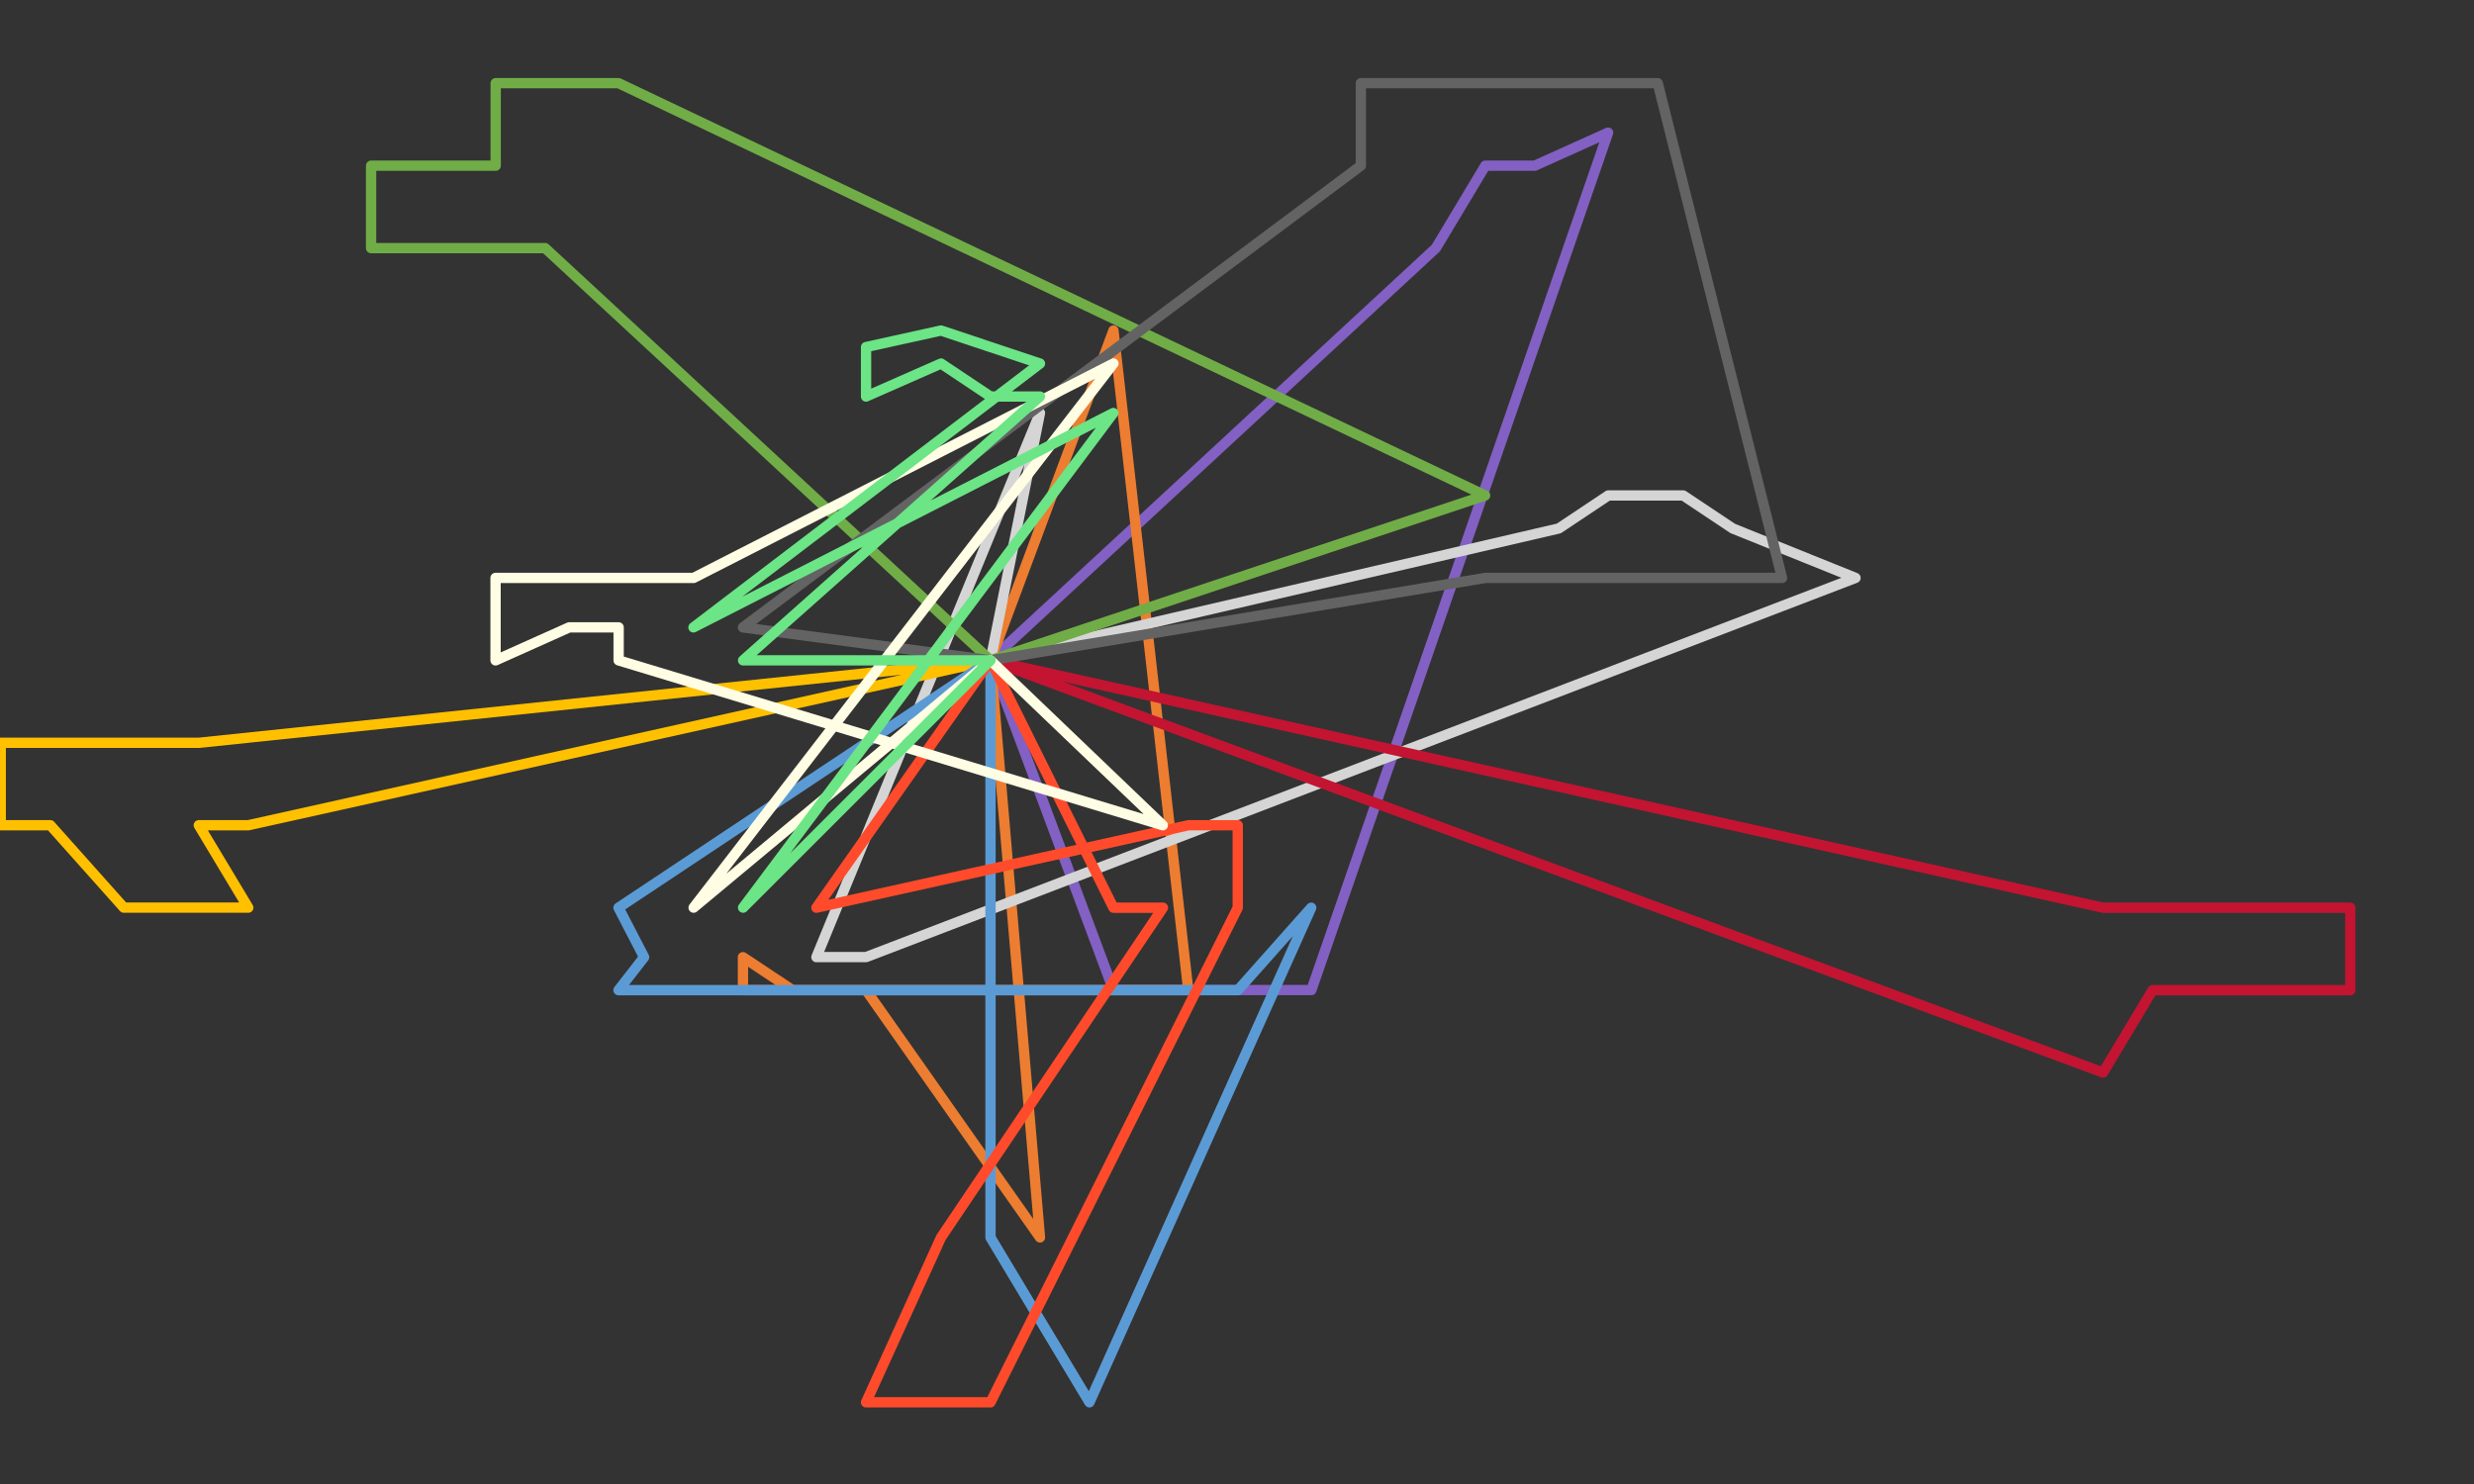 <svg width="1650" height="990" xmlns="http://www.w3.org/2000/svg" xmlns:xlink="http://www.w3.org/1999/xlink" xml:space="preserve" overflow="hidden"><rect width="100%" height="100%" fill="#333333" stroke="none"/><defs><clipPath id="clip0"><rect x="2368" y="796" width="1650" height="990"/></clipPath></defs><g clip-path="url(#clip0)" transform="translate(-2368 -796)"><g><path d="M3028.5 1236.54 3325.61 961.532 3358.61 906.53 3391.61 906.53 3440.5 884.5 3242.61 1456.5 3110.6 1456.5 3028.5 1236.54" stroke="#8360C3" stroke-width="6.875" stroke-linecap="round" stroke-linejoin="round" stroke-miterlimit="10" fill="none"/></g><g><path d="M3028.6 1236.54 3061.6 1621.5 2945.6 1456.55 2896.6 1456.55 2863.5 1434.55 2863.5 1456.55 3160.5 1456.55 3110.6 1016.5 3028.6 1236.54" stroke="#ED7D31" stroke-width="6.875" stroke-linecap="round" stroke-linejoin="round" stroke-miterlimit="10" fill="none"/></g><g><path d="M3028.6 1236.54 3061.6 1071.5 2912.5 1434.5 2945.6 1434.5 3605.5 1181.54 3523.62 1148.54 3490.61 1126.54 3440.61 1126.54 3407.61 1148.54 3028.6 1236.54" stroke="#D5D5D5" stroke-width="6.875" stroke-linecap="round" stroke-linejoin="round" stroke-miterlimit="10" fill="none"/></g><g><path d="M3028.5 1236.5 2533.58 1346.54 2500.58 1346.54 2533.58 1401.5 2450.58 1401.5 2401.58 1346.54 2368.5 1346.54 2368.5 1291.54 2450.58 1291.54 2500.58 1291.54 3028.5 1236.5" stroke="#FFC000" stroke-width="6.875" stroke-linecap="round" stroke-linejoin="round" stroke-miterlimit="10" fill="none"/></g><g><path d="M3028.6 1236.5 3028.6 1621.55 3061.6 1676.56 3094.6 1731.5 3242.5 1401.55 3193.6 1456.55 2830.59 1456.55 2780.5 1456.55 2797.59 1434.55 2780.5 1401.55 3028.6 1236.5" stroke="#5B9BD5" stroke-width="6.875" stroke-linecap="round" stroke-linejoin="round" stroke-miterlimit="10" fill="none"/></g><g><path d="M3028.6 1236.5 2731.59 961.532 2665.59 961.532 2615.5 961.532 2615.5 906.53 2698.59 906.53 2698.59 851.5 2731.59 851.5 2780.59 851.5 3358.5 1126.54 3028.6 1236.5" stroke="#70AD47" stroke-width="6.875" stroke-linecap="round" stroke-linejoin="round" stroke-miterlimit="10" fill="none"/></g><g><path d="M3028.5 1236.5 3770.62 1401.55 3820.63 1401.55 3853.63 1401.55 3935.5 1401.55 3935.5 1456.55 3886.63 1456.55 3820.63 1456.55 3803.62 1456.55 3770.62 1511.5 3028.5 1236.5" stroke="#C31432" stroke-width="6.875" stroke-linecap="round" stroke-linejoin="round" stroke-miterlimit="10" fill="none"/></g><g><path d="M3028.6 1236.5 2912.5 1401.55 3160.6 1346.54 3193.5 1346.54 3193.5 1401.55 3028.6 1731.5 2995.6 1731.5 2945.6 1731.5 2995.6 1621.55 3143.6 1401.55 3110.6 1401.55 3028.6 1236.5" stroke="#FF4B2B" stroke-width="6.875" stroke-linecap="round" stroke-linejoin="round" stroke-miterlimit="10" fill="none"/></g><g><path d="M3028.6 1236.5 3358.61 1181.54 3440.61 1181.54 3457.61 1181.54 3556.5 1181.54 3473.61 851.5 3440.61 851.5 3358.61 851.5 3275.61 851.5 3275.61 906.53 2863.5 1214.54 3028.6 1236.5" stroke="#636363" stroke-width="6.875" stroke-linecap="round" stroke-linejoin="round" stroke-miterlimit="10" fill="none"/></g><g><path d="M3028.6 1236.54 3143.5 1346.54 2780.59 1236.54 2780.59 1214.54 2747.59 1214.54 2698.5 1236.54 2698.5 1181.54 2747.59 1181.54 2780.59 1181.54 2830.59 1181.54 3110.6 1038.5 2830.59 1401.5 3028.6 1236.54" stroke="#FFFDE4" stroke-width="6.875" stroke-linecap="round" stroke-linejoin="round" stroke-miterlimit="10" fill="none"/></g><g><path d="M3028.6 1236.54 2863.59 1236.54 3061.6 1060.53 3028.6 1060.53 2995.6 1038.53 2945.6 1060.53 2945.6 1027.53 2995.6 1016.5 3028.6 1027.53 3061.6 1038.53 2830.5 1214.54 3110.5 1071.54 2863.59 1401.5 3028.6 1236.54" stroke="#6bE585" stroke-width="6.875" stroke-linecap="round" stroke-linejoin="round" stroke-miterlimit="10" fill="none"/></g></g></svg>
